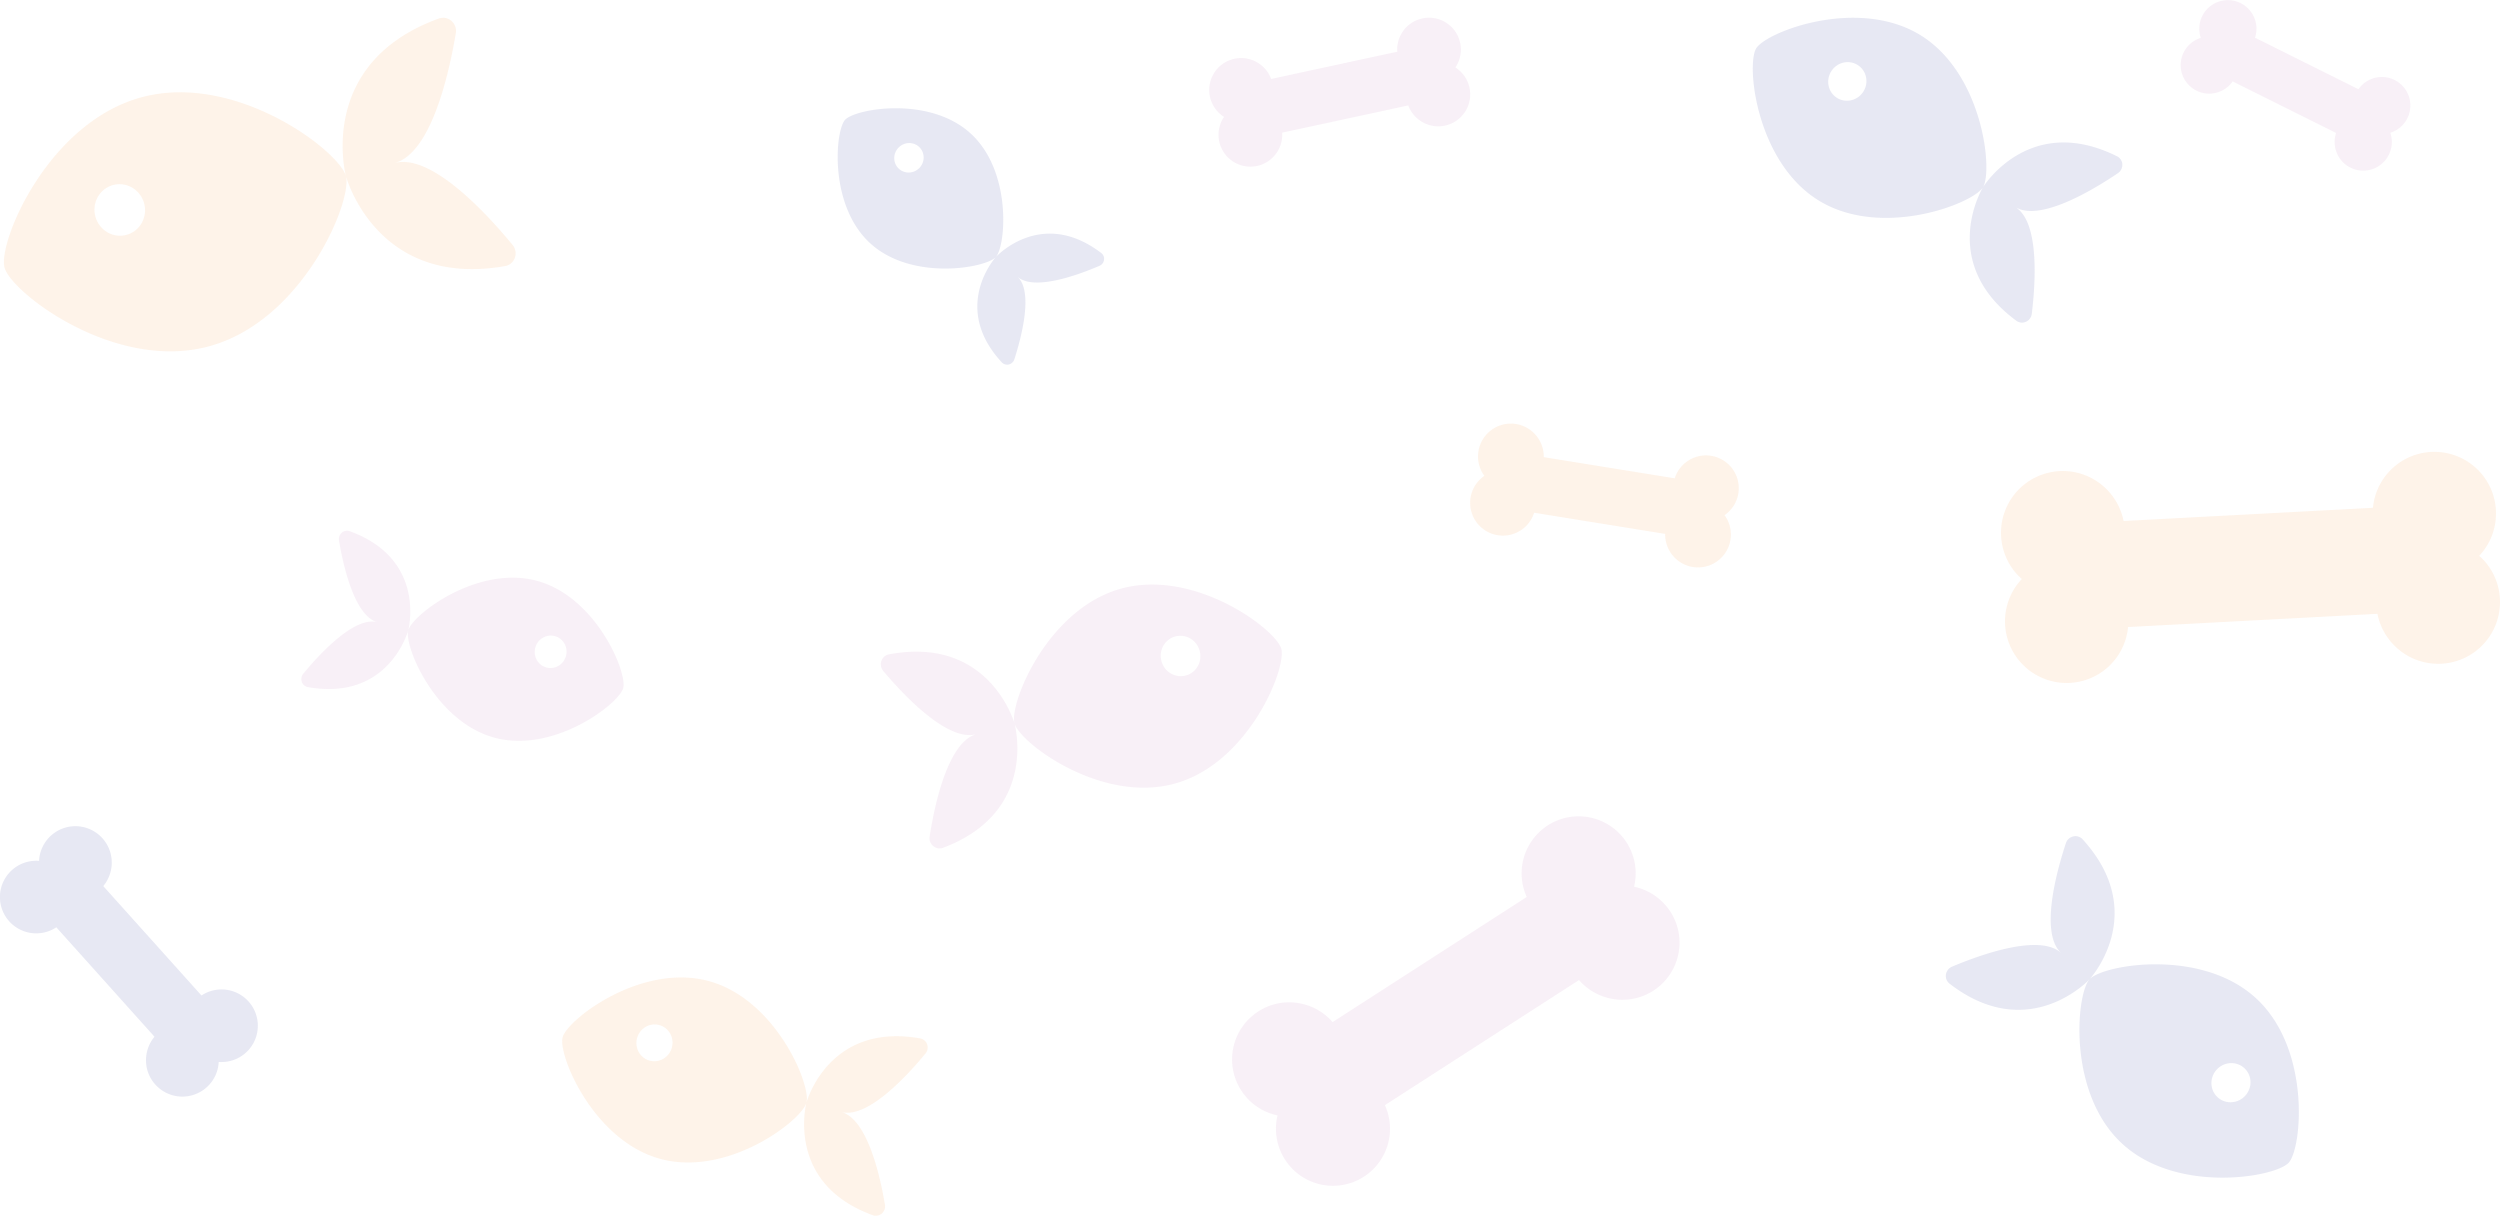 <svg xmlns="http://www.w3.org/2000/svg" viewBox="0 0 486.485 236.577" preserveAspectRatio="none"><defs><style>.a{fill:#fac493;}.a,.b,.c{fill-opacity:0.2;}.b{fill:#dfb8d8;}.c{fill:#8a8dc5;}</style></defs><path class="a" d="M554.068,459.975a11.974,11.974,0,0,0-4.021-8.23,11.998,11.998,0,1,0-20.676-9.343l-48.527,2.57a12.059,12.059,0,0,0-3.761-6.614,12.021,12.021,0,0,0-19.397,4.885,12.026,12.026,0,0,0,3.352,13.021,11.998,11.998,0,1,0,20.676,9.343l48.527-2.57a12.059,12.059,0,0,0,3.761,6.614,12.026,12.026,0,0,0,17.012-.876,12.015,12.015,0,0,0,3.054-8.801Z" transform="translate(-67.607 -343.588)"/><path class="b" d="M353.543,360.583a6.183,6.183,0,0,0-2.727-3.867,6.198,6.198,0,1,0-11.312-3.065l-24.536,5.301a6.236,6.236,0,0,0-2.463-3.063,6.209,6.209,0,0,0-9.49,4.086,6.216,6.216,0,0,0,2.78,6.365,6.198,6.198,0,1,0,11.312,3.065l24.536-5.301a6.236,6.236,0,0,0,2.463,3.063,6.208,6.208,0,0,0,9.436-6.584Z" transform="translate(-67.607 -343.588)"/><path class="b" d="M309.205,555.878a11.069,11.069,0,0,0,7.006,4.761,11.096,11.096,0,1,0,20.886-1.993l37.777-24.345a11.163,11.163,0,0,0,6.056,3.581,11.116,11.116,0,0,0,13.327-12.827,11.128,11.128,0,0,0-8.669-8.914,11.097,11.097,0,1,0-20.887,1.993l-37.776,24.345a11.167,11.167,0,0,0-6.057-3.581,11.007,11.007,0,0,0-8.315,1.456,11.11,11.11,0,0,0-3.349,15.525Z" transform="translate(-67.607 -343.588)"/><path class="a" d="M404.354,448.568a6.358,6.358,0,0,0-1.163-4.726,6.376,6.376,0,1,0-9.688-7.176l-25.491-4.119a6.415,6.415,0,0,0-1.211-3.857,6.386,6.386,0,0,0-11.574,3.968,6.395,6.395,0,0,0,1.229,3.528,6.375,6.375,0,1,0,9.687,7.176l25.489,4.118a6.432,6.432,0,0,0,1.211,3.858,6.386,6.386,0,0,0,10.647-.397A6.414,6.414,0,0,0,404.354,448.568Z" transform="translate(-67.607 -343.588)"/><path class="b" d="M532.483,373.657a5.53,5.53,0,0,0,.257-4.231,5.546,5.546,0,0,0,3.626-3.558,5.549,5.549,0,0,0-9.82-4.918l-20.126-10.028a5.588,5.588,0,0,0-.008-3.521,5.563,5.563,0,1,0-10.544,3.553,5.552,5.552,0,1,0,6.197,8.476l20.126,10.028a5.588,5.588,0,0,0,.008,3.521,5.49,5.49,0,0,0,2.75,3.205,5.559,5.559,0,0,0,7.533-2.527Z" transform="translate(-67.607 -343.588)"/><path class="c" d="M107.879,555.118a7.043,7.043,0,0,0,2.287-4.884,7.064,7.064,0,1,0-3.356-12.928l-19.108-21.292a7.109,7.109,0,0,0,1.641-4.168,7.077,7.077,0,0,0-9.405-7.086,7.084,7.084,0,0,0-4.73,6.348,7.064,7.064,0,1,0,3.357,12.928L97.672,545.329a7.107,7.107,0,0,0-1.641,4.168,7.005,7.005,0,0,0,1.752,5.08,7.073,7.073,0,0,0,10.096.541Z" transform="translate(-67.607 -343.588)"/><path class="a" d="M134.92,377.851s5.882,21.95,30.972,17.514a2.433,2.433,0,0,0,1.159-.538,2.492,2.492,0,0,0,.737-1.057,2.583,2.583,0,0,0-.411-2.488c-4.88-5.933-15.782-17.899-22.966-15.974,7.184-1.925,10.642-17.739,11.902-25.317a2.582,2.582,0,0,0-.888-2.36,2.495,2.495,0,0,0-1.167-.547,2.434,2.434,0,0,0-1.273.114C129.038,355.901,134.92,377.851,134.92,377.851ZM68.485,395.653c1.298,4.845,21.369,20.264,39.715,15.348,18.345-4.916,28.019-28.3,26.72-33.149s-21.369-20.264-39.715-15.348C76.86,367.419,67.185,390.798,68.485,395.653Zm17.682-9.936a5.1,5.1,0,0,1,.078-2.909,4.938,4.938,0,0,1,1.651-2.357,4.813,4.813,0,0,1,2.668-1.01,4.88,4.88,0,0,1,2.785.676,5.056,5.056,0,0,1,1.964,2.135,5.124,5.124,0,0,1,.481,2.874,4.998,4.998,0,0,1-1.165,2.645,4.833,4.833,0,0,1-6.153,1.002A5.077,5.077,0,0,1,86.167,385.717Z" transform="translate(-67.607 -343.588)"/><path class="c" d="M474.229,534.141s-11.798,12.799-27.244.864a1.857,1.857,0,0,1-.593-.777,1.914,1.914,0,0,1-.125-.979,1.986,1.986,0,0,1,1.165-1.542c5.422-2.289,17.074-6.529,21.264-2.667-4.189-3.862-.91-15.821.932-21.41a1.972,1.972,0,0,1,1.442-1.285,1.912,1.912,0,0,1,.986.044,1.845,1.845,0,0,1,.821.53C486.028,521.342,474.229,534.141,474.229,534.141Zm38.739,35.712c-2.604,2.826-21.708,6.145-32.404-3.716-10.698-9.861-8.942-29.168-6.335-31.996s21.708-6.145,32.404,3.716C517.331,547.719,515.578,567.022,512.969,569.853Zm-8.463-13.031a3.894,3.894,0,0,0,.984-2.001,3.777,3.777,0,0,0-.282-2.186,3.693,3.693,0,0,0-1.45-1.635,3.746,3.746,0,0,0-2.133-.532,3.902,3.902,0,0,0-3.439,2.529,3.824,3.824,0,0,0-.152,2.209,3.701,3.701,0,0,0,3.818,2.869A3.886,3.886,0,0,0,504.506,556.822Z" transform="translate(-67.607 -343.588)"/><path class="c" d="M453.482,380.03s-8.929,14.582,6.493,25.974a1.829,1.829,0,0,0,.894.354,1.869,1.869,0,0,0,.957-.146,1.929,1.929,0,0,0,.77-.606,1.958,1.958,0,0,0,.377-.907c.707-5.737,1.588-17.885-3.184-20.808,4.772,2.923,15.194-3.384,19.982-6.623a1.939,1.939,0,0,0,.826-1.707,1.851,1.851,0,0,0-.306-.92,1.82,1.82,0,0,0-.721-.636C462.413,365.448,453.482,380.03,453.482,380.03Zm-44.134-27.026c-1.97,3.219.016,22.159,12.202,29.622,12.189,7.463,29.959.626,31.932-2.596,1.973-3.222-.014-22.159-12.202-29.622C429.093,342.944,411.323,349.778,409.347,353.003Zm14.584,4.5a3.843,3.843,0,0,1,1.626-1.465,3.722,3.722,0,0,1,2.143-.32,3.619,3.619,0,0,1,1.932.932,3.67,3.67,0,0,1,1.076,1.87,3.787,3.787,0,0,1-.149,2.178,3.853,3.853,0,0,1-1.32,1.752,3.762,3.762,0,0,1-2.046.735,3.634,3.634,0,0,1-3.734-2.838A3.817,3.817,0,0,1,423.931,357.503Z" transform="translate(-67.607 -343.588)"/><path class="a" d="M224.539,558.16S220.336,573.837,237.44,580.056a1.73,1.73,0,0,0,.909.081,1.79,1.79,0,0,0,.833-.39,1.843,1.843,0,0,0,.635-1.685c-.899-5.414-3.368-16.709-8.5-18.085,5.132,1.376,12.919-7.17,16.405-11.408a1.845,1.845,0,0,0,.294-1.777,1.783,1.783,0,0,0-.526-.755,1.74,1.74,0,0,0-.828-.384C228.742,542.482,224.539,558.16,224.539,558.16Zm-47.45-12.72c-.928,3.46,5.979,20.167,19.082,23.68,13.103,3.512,27.439-7.496,28.368-10.959s-5.979-20.167-19.082-23.68C192.353,530.968,178.018,541.972,177.088,545.44Zm14.486.17a3.643,3.643,0,0,1,1.087-1.771,3.525,3.525,0,0,1,1.863-.868,3.44,3.44,0,0,1,2.011.328,3.487,3.487,0,0,1,1.481,1.413,3.611,3.611,0,0,1,.452,2.022,3.659,3.659,0,0,1-.729,1.95,3.571,3.571,0,0,1-1.665,1.22,3.451,3.451,0,0,1-4.164-1.578A3.627,3.627,0,0,1,191.574,545.61Z" transform="translate(-67.607 -343.588)"/><path class="b" d="M265.026,484.374s4.804,17.151-13.888,24.185a1.907,1.907,0,0,1-.997.1,1.956,1.956,0,0,1-.919-.418,2.024,2.024,0,0,1-.717-1.842c.921-5.951,3.49-18.375,9.104-19.948-5.614,1.573-14.264-7.709-18.142-12.316a2.024,2.024,0,0,1-.344-1.946,1.951,1.951,0,0,1,.568-.835,1.904,1.904,0,0,1,.903-.432C260.222,467.222,265.026,484.374,265.026,484.374Zm51.911-14.54c1.06,3.786-6.314,22.203-20.648,26.218s-30.201-7.888-31.263-11.678,6.313-22.203,20.648-26.218C300.009,454.141,315.875,466.04,316.937,469.834Zm-15.893.365a3.996,3.996,0,0,0-1.215-1.93,3.87,3.87,0,0,0-2.055-.93,3.775,3.775,0,0,0-2.203.385,3.826,3.826,0,0,0-1.608,1.569,3.961,3.961,0,0,0-.471,2.224,4.016,4.016,0,0,0,.824,2.13,3.917,3.917,0,0,0,1.842,1.318,3.787,3.787,0,0,0,4.55-1.782A3.98,3.98,0,0,0,301.044,470.198Z" transform="translate(-67.607 -343.588)"/><path class="c" d="M261.393,393.602s-8.822,9.692,1.147,20.489a1.401,1.401,0,0,0,.622.395,1.437,1.437,0,0,0,.742.028,1.489,1.489,0,0,0,1.08-.974c1.359-4.217,3.772-13.236.599-16.124,3.172,2.888,11.925-.36,15.996-2.109a1.49,1.49,0,0,0,.869-1.166,1.438,1.438,0,0,0-.098-.737,1.402,1.402,0,0,0-.451-.582C270.215,383.909,261.393,393.602,261.393,393.602Zm-29.336-26.701c-1.947,2.139-3.179,16.685,4.922,24.058s22.465,4.785,24.414,2.643,3.179-16.685-4.922-24.058C248.37,362.17,234.009,364.757,232.057,366.901Zm10.331,5.487a2.943,2.943,0,0,1,1.436-.869,2.848,2.848,0,0,1,1.658.067,2.779,2.779,0,0,1,1.322.98,2.815,2.815,0,0,1,.539,1.563,2.914,2.914,0,0,1-.425,1.618,2.952,2.952,0,0,1-1.245,1.129,2.884,2.884,0,0,1-1.646.259,2.787,2.787,0,0,1-2.403-2.675A2.929,2.929,0,0,1,242.388,372.388Z" transform="translate(-67.607 -343.588)"/><path class="b" d="M147.042,466.268s-3.706,13.824-19.508,11.028a1.534,1.534,0,0,1-.73-.339,1.573,1.573,0,0,1-.464-.666,1.627,1.627,0,0,1,.259-1.567c3.074-3.736,9.941-11.272,14.465-10.059-4.525-1.213-6.701-11.173-7.494-15.946a1.627,1.627,0,0,1,.559-1.487,1.573,1.573,0,0,1,.735-.344,1.532,1.532,0,0,1,.802.072C150.748,452.444,147.042,466.268,147.042,466.268Zm41.84,11.216c-.818,3.051-13.46,12.761-25.014,9.663-11.554-3.097-17.645-17.825-16.826-20.879.819-3.054,13.46-12.761,25.014-9.664S189.701,474.427,188.882,477.484Zm-11.135-6.259a3.213,3.213,0,0,0-.049-1.832,3.11,3.11,0,0,0-1.04-1.484,3.032,3.032,0,0,0-1.68-.637,3.073,3.073,0,0,0-1.754.426,3.184,3.184,0,0,0-1.237,1.345,3.228,3.228,0,0,0-.303,1.81,3.151,3.151,0,0,0,.733,1.666,3.044,3.044,0,0,0,3.876.632A3.198,3.198,0,0,0,177.746,471.225Z" transform="translate(-67.607 -343.588)"/></svg>
